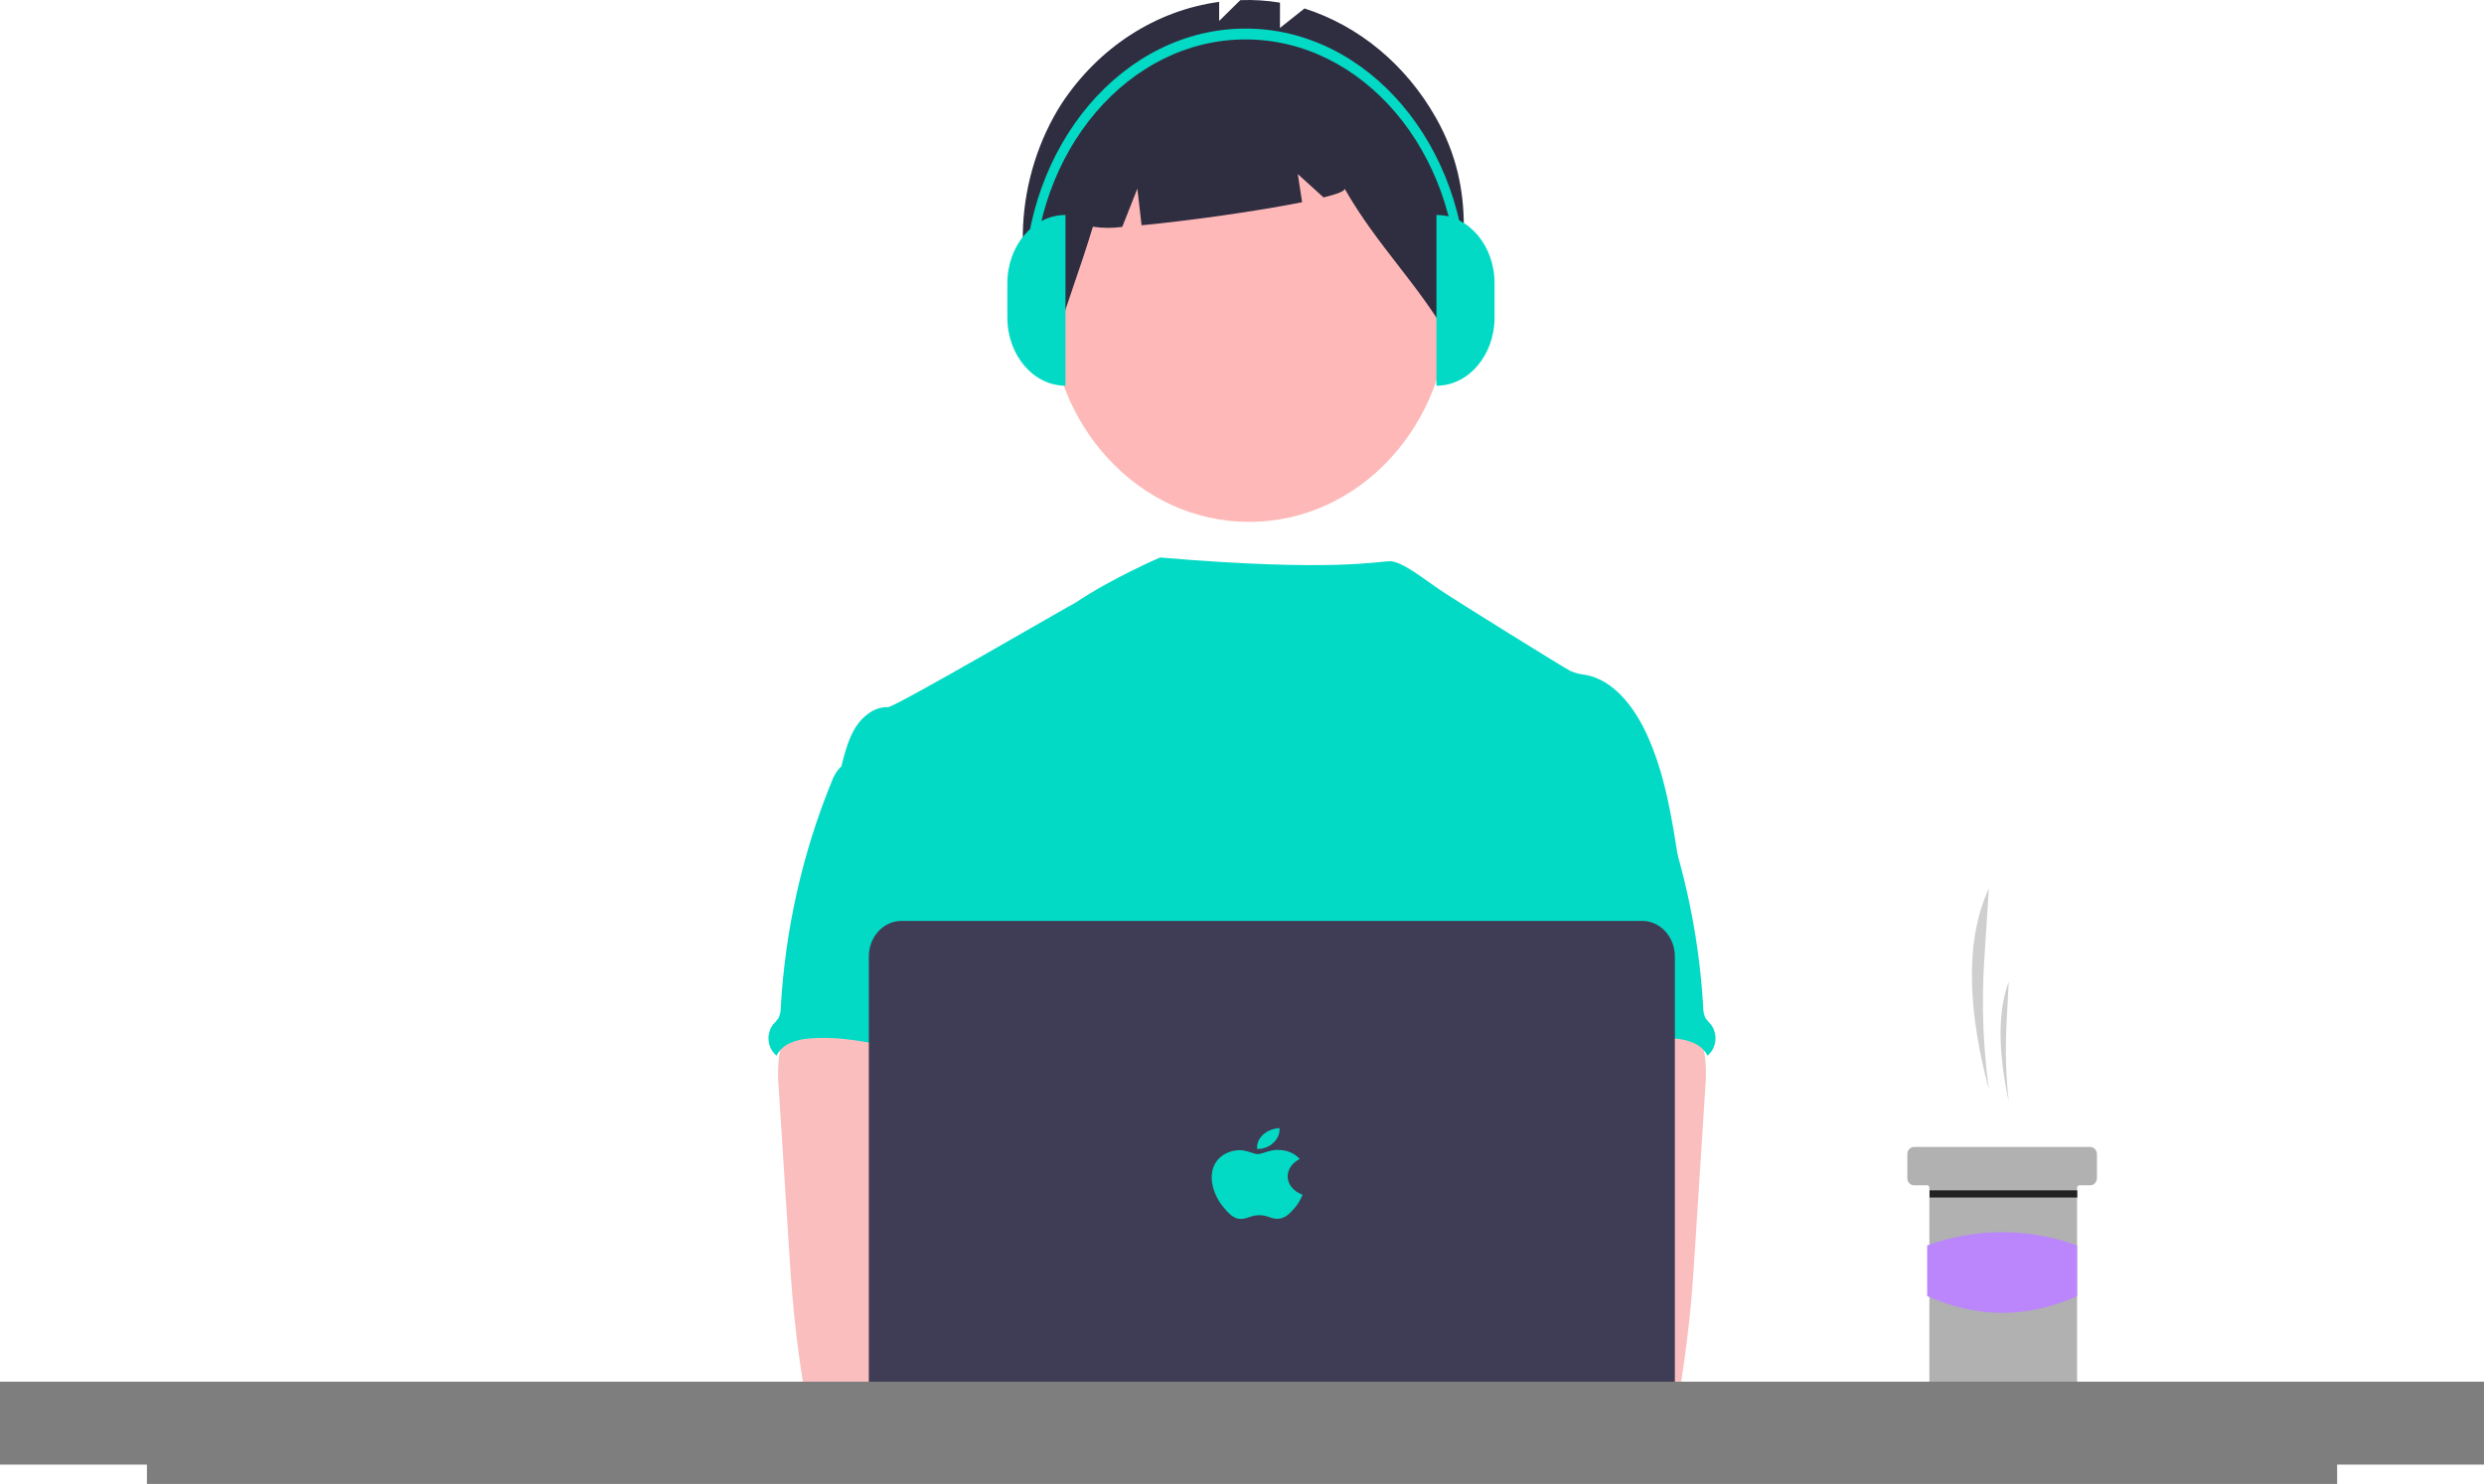<svg width="656" height="392" viewBox="0 0 656 392" fill="none" xmlns="http://www.w3.org/2000/svg">
<path d="M525.247 287.803C523.699 276.469 523.29 264.987 524.027 253.557L525.247 234.641C518.527 249.176 520.046 268.305 525.247 287.803Z" fill="#CFCFCF"/>
<path d="M530.486 290.967C529.741 284.204 529.545 277.383 529.9 270.583L530.486 259.323C527.253 267.975 527.984 279.361 530.486 290.967Z" fill="#CFCFCF"/>
<path d="M553.777 304.892V311.22C553.775 311.723 553.59 312.205 553.263 312.56C552.936 312.916 552.493 313.116 552.031 313.119H549.12C549.043 313.119 548.967 313.135 548.897 313.167C548.826 313.198 548.762 313.245 548.707 313.304C548.653 313.363 548.61 313.433 548.581 313.509C548.552 313.586 548.537 313.669 548.537 313.752V365.648C548.535 366.15 548.35 366.632 548.023 366.987C547.696 367.343 547.253 367.544 546.791 367.546H511.276C510.813 367.546 510.369 367.346 510.042 366.99C509.714 366.634 509.53 366.151 509.53 365.648V313.752C509.529 313.584 509.468 313.424 509.359 313.305C509.25 313.186 509.102 313.12 508.948 313.119H505.454C504.991 313.119 504.547 312.919 504.22 312.563C503.892 312.207 503.708 311.724 503.708 311.22V304.892C503.707 304.642 503.752 304.395 503.84 304.165C503.928 303.934 504.056 303.725 504.219 303.548C504.381 303.372 504.574 303.232 504.786 303.137C504.998 303.042 505.225 302.993 505.454 302.993H552.031C552.494 302.995 552.937 303.195 553.264 303.551C553.591 303.907 553.776 304.389 553.777 304.892Z" fill="#B1B1B1"/>
<path d="M548.59 314.448H509.582V316.347H548.59V314.448Z" fill="#222222"/>
<path d="M548.537 342.386C535.485 348.258 522.289 348.323 508.948 342.386V329.01C521.792 324.321 535.693 324.321 548.537 329.01V342.386Z" fill="#BB86FC"/>
<path d="M329.894 137.871C359.033 137.871 382.655 112.193 382.655 80.519C382.655 48.844 359.033 23.167 329.894 23.167C300.756 23.167 277.134 48.844 277.134 80.519C277.134 112.193 300.756 137.871 329.894 137.871Z" fill="#FEB8B8"/>
<path d="M379.173 31.04C371.285 17.116 358.938 6.856 344.508 2.235L338.031 7.373V0.702C334.565 0.125 331.058 -0.097 327.554 0.038L321.966 5.535V0.495C313.692 1.613 305.721 4.582 298.555 9.215C291.39 13.848 285.185 20.045 280.332 27.415C268.196 46.432 266.148 72.89 278.084 92.06C281.36 81.114 285.337 70.843 288.615 59.898C291.19 60.28 293.8 60.293 296.379 59.939L300.365 49.828L301.478 59.511C313.835 58.341 332.162 55.772 343.875 53.418L342.736 45.989L349.551 52.162C353.139 51.264 355.27 50.449 355.094 49.827C363.806 65.094 374.468 74.845 383.179 90.112C386.487 68.584 390.296 50.685 379.173 31.04Z" fill="#2F2E41"/>
<path d="M443.367 228.001C441.553 216.137 439.681 204.044 434.609 193.355C431.274 186.354 425.982 179.683 418.848 178.298C417.442 178.162 416.061 177.815 414.744 177.266C412.654 176.171 384.562 158.739 380.097 155.703C376.263 153.097 370.212 148.27 367.16 148.27C364.09 148.197 352.319 151.175 306.375 147.271C306.375 147.271 293.754 152.679 283.988 159.236C283.84 159.13 236.302 186.88 234.516 186.807C231.134 186.652 227.99 189.006 226.051 191.97C224.113 194.934 223.203 198.604 222.251 202.152C232.634 227.287 242.134 252.454 252.518 277.59C253.004 278.536 253.263 279.601 253.269 280.685C253.06 281.811 252.619 282.869 251.977 283.781C246.885 292.673 247.047 303.857 247.603 314.308C248.16 324.758 248.848 335.797 244.552 345.165C243.383 347.736 241.864 350.09 240.752 352.662C238.149 358.487 237.208 377.116 238.729 383.374L429.206 389.306C425.111 377.068 443.367 228.001 443.367 228.001Z" fill="#03DAC5"/>
<path d="M205.787 278.704C205.406 281.693 205.368 284.721 205.673 287.72L208.403 330.339C208.659 334.356 208.911 338.362 209.258 342.369C209.913 350.146 210.892 357.86 212.106 365.563C212.133 366.657 212.559 367.694 213.289 368.447C214.019 369.2 214.994 369.607 216.001 369.58C228.018 372.344 240.435 372.233 252.699 371.48C271.415 370.345 319.296 368.197 322.221 364.066C325.146 359.935 323.442 353.254 319.627 349.913C315.813 346.573 252.627 338.43 252.627 338.43C253.244 333.112 255.107 328.103 256.874 323.053C260.047 314.098 263.011 304.847 263.068 295.254C263.125 285.66 259.8 275.573 252.57 270.076C246.623 265.564 238.966 264.727 231.719 264.913C226.446 265.078 217.335 263.704 212.519 265.946C208.708 267.77 206.499 274.647 205.787 278.704Z" fill="#FBBEBE"/>
<path d="M221.702 202.917C220.776 203.97 220.059 205.218 219.593 206.584C211.914 225.396 207.378 245.545 206.198 266.086C206.219 267.088 206.007 268.079 205.581 268.968C205.161 269.559 204.694 270.108 204.185 270.609C203.74 271.182 203.404 271.843 203.196 272.557C202.987 273.27 202.909 274.021 202.968 274.767C203.026 275.513 203.219 276.239 203.535 276.904C203.851 277.569 204.285 278.16 204.812 278.643C204.898 278.722 204.987 278.798 205.078 278.871C206.645 275.664 210.397 274.616 213.732 274.338C229.702 272.964 245.301 281.04 261.318 280.431C260.188 276.186 258.562 272.108 257.641 267.812C253.565 248.738 263.73 227.972 257.498 209.6C256.253 205.923 254.173 202.309 250.896 200.698C249.539 200.103 248.119 199.694 246.669 199.482C242.621 198.687 234.565 195.289 230.652 196.652C229.207 197.159 228.638 198.635 227.441 199.527C225.622 200.79 223.209 201.254 221.702 202.917Z" fill="#03DAC5"/>
<path d="M443.481 265.946C438.665 263.704 429.554 265.078 424.281 264.913C417.034 264.727 409.377 265.564 403.43 270.076C396.2 275.573 392.875 285.66 392.932 295.254C392.989 304.847 395.953 314.097 399.126 323.053C400.893 328.103 402.755 333.112 403.373 338.43C403.373 338.43 340.187 346.573 336.372 349.913C332.558 353.254 330.853 359.935 333.779 364.066C336.704 368.197 427.982 372.344 439.999 369.58C441.005 369.607 441.981 369.2 442.711 368.447C443.441 367.694 443.867 366.657 443.894 365.563C445.108 357.86 446.087 350.146 446.742 342.369C447.089 338.362 447.341 334.356 447.597 330.339L450.327 287.72C450.632 284.721 450.594 281.693 450.213 278.704C449.502 274.647 447.292 267.77 443.481 265.946Z" fill="#FBBEBE"/>
<path d="M428.559 199.527C427.362 198.635 426.793 197.159 425.348 196.652C421.435 195.289 413.379 198.687 409.331 199.482C407.881 199.695 406.461 200.103 405.104 200.698C401.827 202.309 399.747 205.923 398.502 209.6C392.27 227.972 402.435 248.738 398.359 267.812C397.438 272.108 395.813 276.186 394.682 280.431C410.699 281.04 426.298 272.964 442.268 274.338C445.603 274.616 449.355 275.664 450.922 278.871C451.013 278.798 451.102 278.722 451.188 278.643C451.715 278.16 452.149 277.569 452.465 276.904C452.781 276.239 452.974 275.513 453.032 274.767C453.091 274.021 453.013 273.27 452.804 272.557C452.596 271.843 452.26 271.182 451.816 270.609C451.306 270.108 450.839 269.559 450.419 268.968C449.993 268.079 449.781 267.088 449.802 266.086C448.622 245.545 444.086 225.396 436.407 206.584C435.941 205.218 435.224 203.97 434.298 202.917C432.791 201.254 430.378 200.79 428.559 199.527Z" fill="#03DAC5"/>
<path d="M314.269 371.615C322.133 371.615 328.509 364.685 328.509 356.136C328.509 347.587 322.133 340.657 314.269 340.657C306.404 340.657 300.029 347.587 300.029 356.136C300.029 364.685 306.404 371.615 314.269 371.615Z" fill="#FBBEBE"/>
<path d="M345.8 371.615C353.665 371.615 360.04 364.685 360.04 356.136C360.04 347.587 353.665 340.657 345.8 340.657C337.935 340.657 331.56 347.587 331.56 356.136C331.56 364.685 337.935 371.615 345.8 371.615Z" fill="#FBBEBE"/>
<path d="M433.7 391.016H238.064C235.78 391.014 233.59 390.026 231.975 388.271C230.36 386.515 229.451 384.135 229.448 381.652V252.635C229.451 250.152 230.36 247.772 231.975 246.017C233.59 244.261 235.78 243.273 238.064 243.271H433.7C435.984 243.273 438.174 244.261 439.789 246.017C441.404 247.772 442.313 250.152 442.316 252.635V381.652C442.313 384.135 441.404 386.515 439.789 388.271C438.174 390.026 435.984 391.014 433.7 391.016Z" fill="#3F3D56"/>
<path d="M656 364.993H0V386.906H38.802V392H617.213V386.906H656V364.993Z" fill="#7E7E7E"/>
<path d="M281.378 101.895C272.9 101.895 266.028 93.818 266.028 83.854V74.833C266.028 64.869 272.9 56.792 281.378 56.792L281.378 101.895Z" fill="#03DAC5"/>
<path d="M379.352 56.792C387.829 56.792 394.702 64.869 394.702 74.833V83.854C394.702 93.818 387.829 101.895 379.352 101.895V56.792Z" fill="#03DAC5"/>
<path d="M387.395 76.251H384.96C384.96 39.948 359.831 10.414 328.944 10.414C298.057 10.414 272.928 39.948 272.928 76.251H270.493C270.493 38.37 296.714 7.551 328.944 7.551C361.174 7.551 387.395 38.37 387.395 76.251Z" fill="#03DAC5"/>
<path d="M336.336 301.828C336.893 301.305 337.318 300.698 337.586 300.041C337.854 299.384 337.96 298.69 337.898 298C336.188 298.112 334.6 298.767 333.477 299.824C332.939 300.33 332.531 300.919 332.278 301.556C332.025 302.193 331.931 302.865 332.003 303.532C332.837 303.537 333.662 303.387 334.413 303.091C335.165 302.796 335.823 302.363 336.336 301.828ZM340.05 310.755C340.06 309.836 340.357 308.933 340.914 308.134C341.471 307.334 342.27 306.662 343.234 306.183C342.625 305.47 341.821 304.881 340.885 304.465C339.948 304.048 338.906 303.815 337.839 303.784C335.54 303.592 333.418 304.876 332.194 304.876C330.971 304.876 329.247 303.808 327.331 303.832C326.078 303.865 324.857 304.163 323.788 304.695C322.719 305.227 321.837 305.975 321.229 306.867C318.635 310.539 320.566 315.999 323.16 318.963C324.339 320.414 325.812 322.058 327.758 321.998C329.703 321.938 330.337 321.014 332.592 321.014C334.847 321.014 335.54 321.998 337.456 321.962C339.372 321.926 340.728 320.474 341.966 319.023C342.843 317.968 343.528 316.817 344 315.603C342.832 315.197 341.835 314.522 341.133 313.66C340.431 312.799 340.055 311.789 340.05 310.755Z" fill="#03DAC5"/>
</svg>
